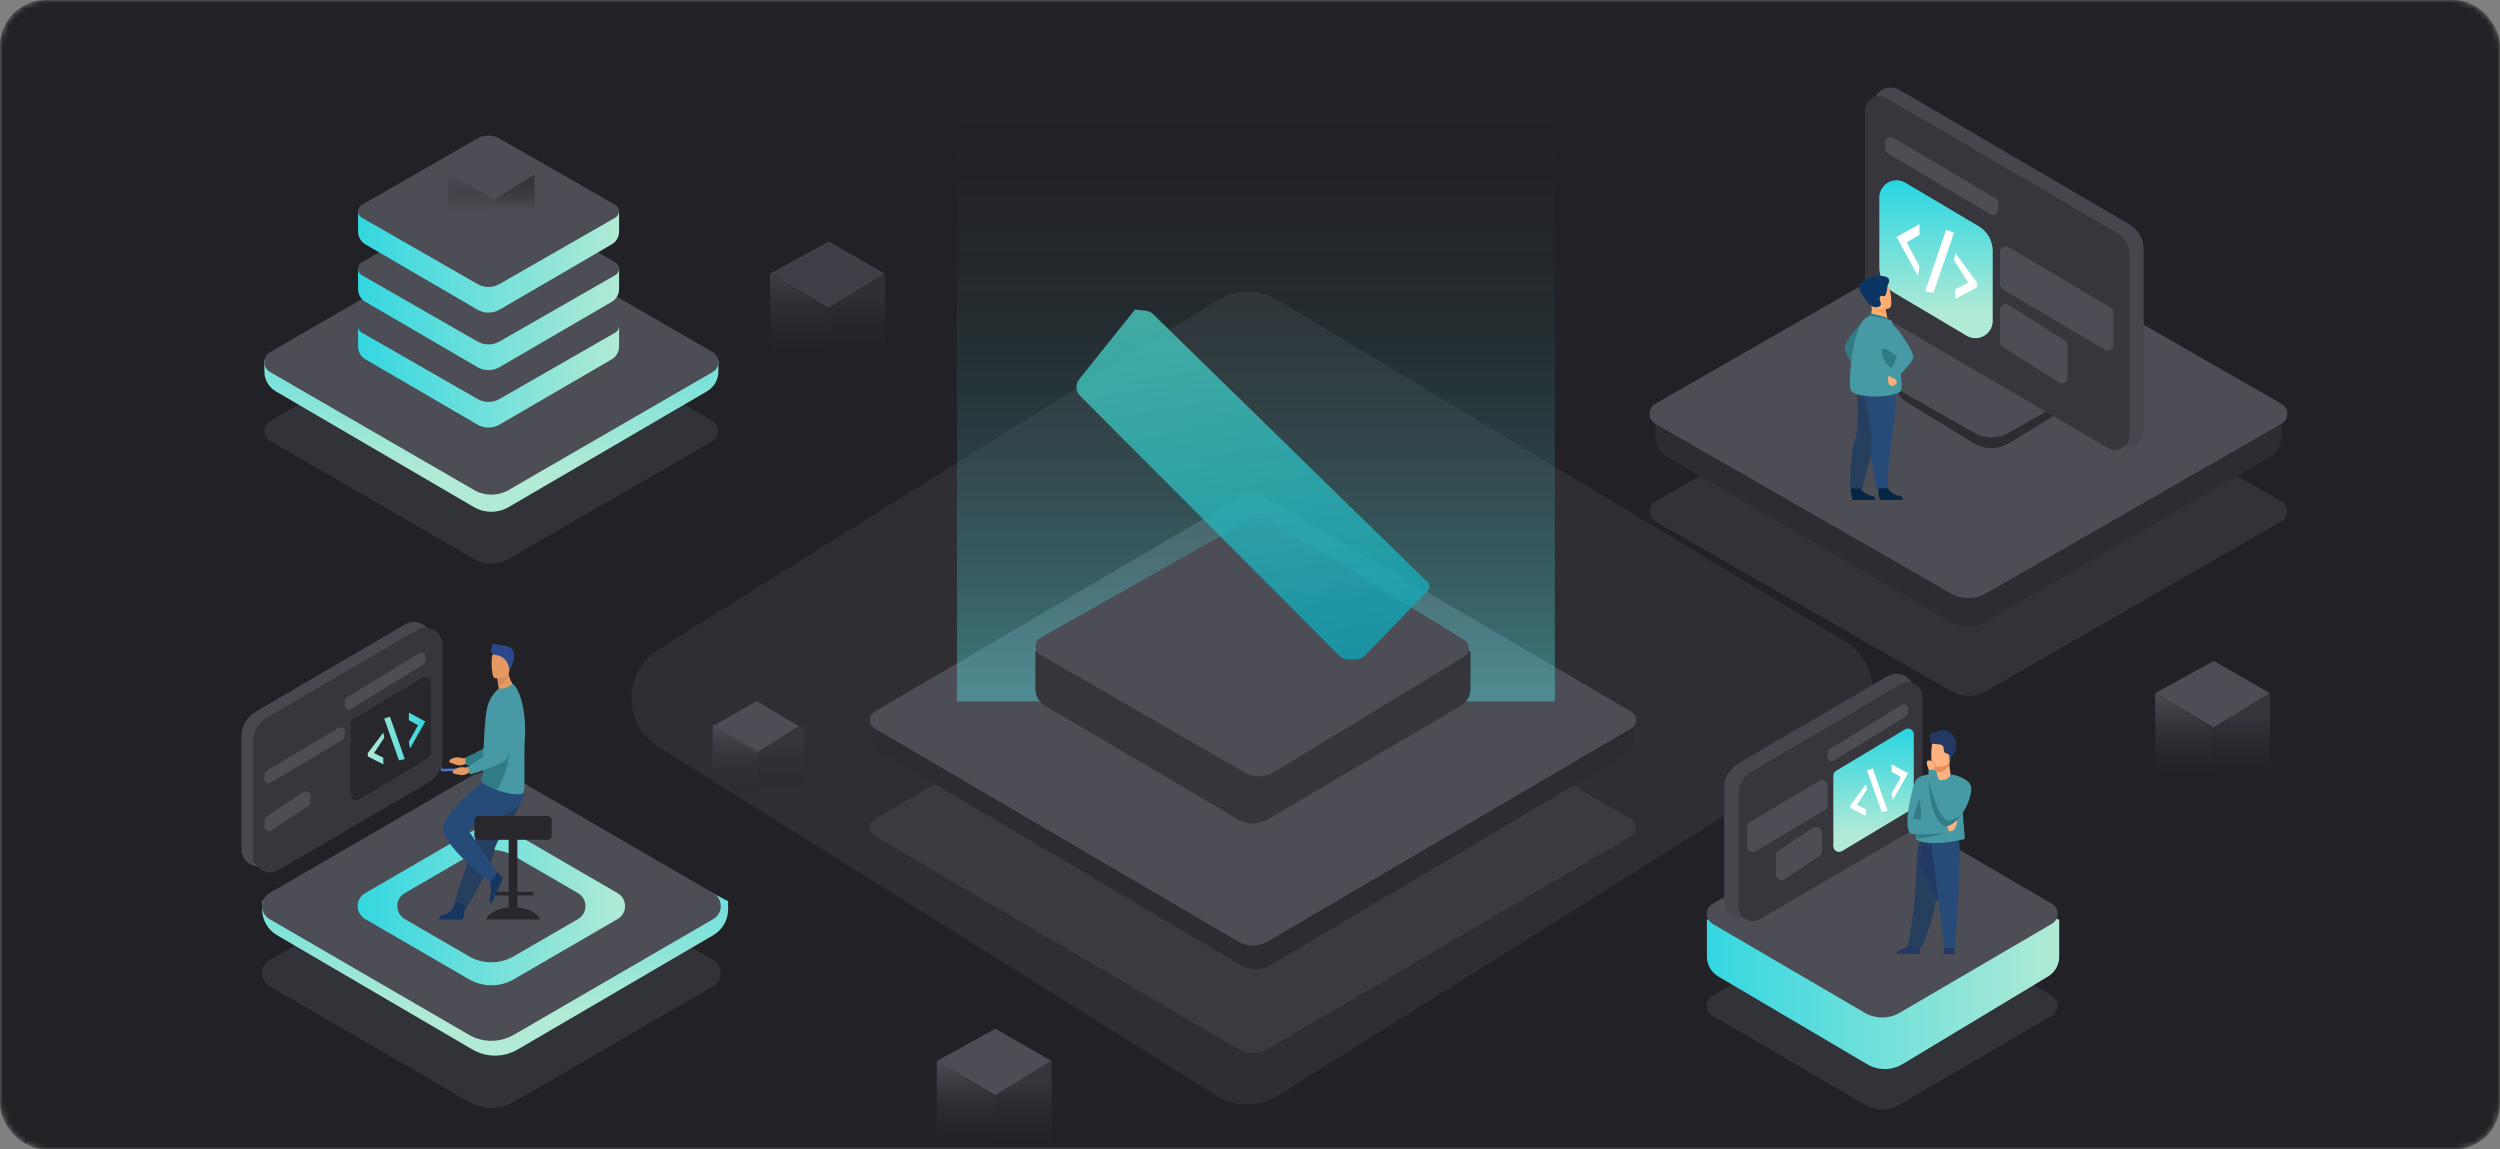 <svg width="435" height="200" viewBox="0 0 435 200" fill="none" xmlns="http://www.w3.org/2000/svg">
    <rect x="0" y="0" width="435" height="200" fill="#808080" stroke="none"/>
    <mask id="mask0_186_2990" style="mask-type:alpha" x="0" y="0" width="435" height="200">
        <rect width="435" height="200" rx="8" fill="url(#paint0_linear_186_2990)"/>
    </mask>
    <g mask="url(#mask0_186_2990)">
        <rect width="435" height="200" rx="8" fill="#212126"/>
        <path opacity="0.6" d="M114.568 113.02L211.799 52.251C214.99 50.256 219.031 50.222 222.255 52.162L321.052 111.608C325.785 114.455 327.313 120.6 324.465 125.332C323.656 126.678 322.54 127.814 321.21 128.648L222.304 190.674C219.06 192.708 214.938 192.712 211.691 190.682L114.568 129.98C109.885 127.053 108.461 120.883 111.388 116.2C112.193 114.912 113.28 113.825 114.568 113.02Z" fill="#37373D"/>
        <path opacity="0.4" d="M46.876 167.091L81.585 146.952C84.006 145.548 86.994 145.548 89.414 146.952L124.124 167.091C125.366 167.812 125.789 169.403 125.068 170.645C124.841 171.037 124.515 171.362 124.124 171.589L89.414 191.729C86.994 193.133 84.006 193.133 81.585 191.729L46.876 171.589C45.634 170.869 45.211 169.278 45.932 168.036C46.159 167.644 46.484 167.319 46.876 167.091Z" fill="#4D4D56"/>
        <path fill-rule="evenodd" clip-rule="evenodd" d="M45.615 158.23V156.814L84.927 136.227C85.682 135.832 86.583 135.832 87.339 136.227L126.692 156.814V158.228C126.692 160.076 125.711 161.786 124.116 162.718L90.07 182.614C87.638 184.035 84.628 184.035 82.196 182.612L48.19 162.718C46.595 161.786 45.615 160.077 45.615 158.23Z" fill="url(#paint1_linear_186_2990)"/>
        <path d="M46.876 155.411L81.585 135.271C84.006 133.867 86.994 133.867 89.414 135.271L124.124 155.411C125.366 156.131 125.789 157.722 125.068 158.964C124.841 159.356 124.515 159.681 124.124 159.908L89.414 180.048C86.994 181.452 84.006 181.452 81.585 180.048L46.876 159.908C45.634 159.188 45.211 157.597 45.932 156.355C46.159 155.963 46.484 155.638 46.876 155.411Z" fill="#4D4D56"/>
        <path fill-rule="evenodd" clip-rule="evenodd" d="M63.524 155.411L81.585 144.931C84.006 143.526 86.994 143.526 89.414 144.931L107.476 155.411C108.718 156.131 109.141 157.722 108.42 158.964C108.193 159.356 107.867 159.681 107.476 159.908L89.414 170.388C86.994 171.793 84.006 171.793 81.585 170.388L63.524 159.908C62.282 159.188 61.859 157.597 62.58 156.355C62.807 155.963 63.132 155.638 63.524 155.411Z" fill="url(#paint2_linear_186_2990)"/>
        <path fill-rule="evenodd" clip-rule="evenodd" d="M70.418 155.411L81.585 148.931C84.006 147.526 86.994 147.526 89.415 148.931L100.582 155.411C101.824 156.131 102.247 157.722 101.526 158.964C101.299 159.356 100.974 159.681 100.582 159.908L89.415 166.388C86.994 167.793 84.006 167.793 81.585 166.388L70.418 159.908C69.176 159.188 68.753 157.597 69.474 156.355C69.701 155.963 70.026 155.638 70.418 155.411Z" fill="#4D4D56"/>
        <path d="M81.714 131.766C81.714 131.766 80.736 132.07 80.114 131.844C79.493 131.617 78.422 131.989 78.25 132.264C78.077 132.538 78.141 132.646 78.448 132.741C78.755 132.836 79.845 133.397 80.562 133.072C81.278 132.747 82.212 132.736 82.212 132.736L81.715 131.766H81.714Z" fill="#E49963"/>
        <path d="M90.169 121.493C90.169 121.493 89.07 130.935 87.251 131.781C86.353 132.198 82.385 133.144 81.21 133.239C81.21 133.239 80.922 132.957 80.993 131.81C80.993 131.81 85.15 129.964 85.74 128.961C86.62 127.468 85.195 122.861 86.298 121.458C87.401 120.056 89.258 119.453 90.168 121.494L90.169 121.493Z" fill="#317B86"/>
        <path d="M89.286 158.931H89.25C88.84 158.931 88.508 158.599 88.508 158.189V143.593C88.508 143.184 88.84 142.852 89.25 142.852H89.286C89.696 142.852 90.028 143.184 90.028 143.593V158.189C90.028 158.599 89.696 158.931 89.286 158.931Z" fill="#28282C"/>
        <path d="M93.958 159.987C93.466 158.757 91.554 157.84 89.268 157.84C86.983 157.84 85.07 158.757 84.579 159.987H93.959H93.958Z" fill="#28282C"/>
        <path d="M85.903 155.816H92.635C92.749 155.816 92.841 155.726 92.841 155.614V155.37C92.841 155.258 92.749 155.168 92.635 155.168H85.903C85.789 155.168 85.696 155.258 85.696 155.37V155.614C85.696 155.726 85.789 155.816 85.903 155.816Z" fill="#28282C"/>
        <path d="M89.798 141.386C89.478 142.043 89.107 142.659 88.724 143.242C87.543 145.045 86.257 146.531 86.033 147.936C85.989 148.216 85.918 148.518 85.825 148.835C85.732 149.157 85.616 149.496 85.483 149.845C84.982 151.161 84.232 152.637 83.484 153.977C82.19 156.294 80.973 158.227 80.973 158.227L78.742 158.113C78.832 157.842 79.804 154.643 81.106 150.732C81.635 149.145 82.197 147.456 82.739 145.828C82.811 145.611 82.884 145.394 82.955 145.179C83.121 144.681 83.284 144.19 83.443 143.713C84.665 140.041 85.639 137.117 85.639 137.117C85.639 137.117 90.524 134.88 91.032 136.329C91.45 137.524 91.109 138.696 89.797 141.385L89.798 141.386Z" fill="#273F5F"/>
        <path d="M80.905 157.738C80.905 157.738 80.79 159.964 80.434 159.996C80.387 160 78.628 160 78.628 160L76.382 159.985C76.382 159.985 76.397 159.33 77.053 159.192C77.709 159.054 78.808 158.497 79.205 157.448C79.623 156.344 80.904 157.739 80.904 157.739L80.905 157.738Z" fill="#163560"/>
        <path d="M86.071 151.38C86.071 151.38 87.623 152.586 87.472 152.977C87.452 153.029 86.595 154.886 86.595 154.886L85.489 157.248C85.489 157.248 85.023 156.914 85.243 156.154C85.464 155.394 85.596 153.962 85.033 153.031C84.439 152.052 86.071 151.38 86.071 151.38Z" fill="#163560"/>
        <path d="M83.886 136.123C83.886 136.123 77.84 140.674 77.155 143.777C76.471 146.88 85.312 153.499 85.312 153.499C85.312 153.499 86.282 152.465 86.452 151.707C86.452 151.707 82.457 145.919 81.589 144.622C81.057 143.825 89.461 141.864 90.488 139.932C91.515 138.002 91.147 136.377 91.147 136.377L83.886 136.124V136.123Z" fill="#274B79"/>
        <path d="M83.255 146.123H95.282C95.678 146.123 96 145.809 96 145.421V142.687C96 142.3 95.679 141.985 95.282 141.985H83.255C82.859 141.985 82.537 142.299 82.537 142.687V145.421C82.537 145.808 82.858 146.123 83.255 146.123Z" fill="#28282C"/>
        <path d="M86.807 119.874C86.204 120.326 85.873 120.898 85.873 120.898C87.342 121.357 89.778 119.712 89.778 119.712C89.778 119.712 88.832 118.944 88.483 117.256C88.465 117.171 88.448 117.084 88.434 116.994C88.388 116.71 88.36 116.402 88.355 116.07L87.681 116.801L86.559 118.017C86.559 118.017 86.585 118.521 86.725 119.389C86.749 119.54 86.777 119.703 86.81 119.875L86.807 119.874Z" fill="#E49963"/>
        <path d="M91.332 128.259C91.122 131.681 91.399 136.884 91.16 137.785C90.954 138.562 88.607 138.1 87.67 137.841C87.323 137.745 86.903 137.608 86.469 137.446C85.259 136.993 83.94 136.346 83.799 135.866C83.794 135.847 83.789 135.829 83.786 135.811C83.773 135.741 83.776 135.675 83.789 135.609C83.836 135.365 84.018 135.099 84.039 134.494C84.063 133.817 84.059 133.02 84.081 132.164C84.082 132.067 84.082 131.962 84.092 131.866V131.831C84.092 131.812 84.093 131.794 84.094 131.775C84.114 130.82 84.155 129.815 84.203 128.819C84.234 128.193 84.269 127.573 84.309 126.98C84.415 125.447 84.558 124.084 84.746 123.223C85.053 121.818 85.732 120.902 86.349 120.231L86.796 119.768C87.294 119.9 87.884 119.812 88.416 119.507C88.993 119.176 89.192 118.938 89.293 119.028C90.625 120.27 91.582 124.076 91.334 128.258L91.332 128.259Z" fill="#4799A6"/>
        <path d="M86.469 137.445C85.259 136.992 83.94 136.345 83.799 135.865C83.794 135.846 83.789 135.828 83.786 135.81C83.786 135.743 83.788 135.675 83.789 135.608C83.836 135.364 84.018 135.098 84.039 134.493C84.063 133.816 84.059 133.019 84.081 132.163C84.082 132.066 84.082 131.961 84.092 131.865V131.83C84.092 131.812 84.093 131.793 84.094 131.775L88.664 129.268C88.664 129.268 88.927 133.722 86.47 137.444L86.469 137.445Z" fill="#317B86"/>
        <path d="M86.556 118.016C86.556 118.016 86.582 118.521 86.722 119.388C87.818 118.96 88.314 117.763 88.481 117.256C88.528 117.113 88.548 117.024 88.548 117.024C88.548 117.024 88.505 117.013 88.433 116.994C88.278 116.955 87.989 116.881 87.678 116.801L86.556 118.017V118.016Z" fill="#D68D5D"/>
        <path d="M86.112 118.003C86.112 118.003 88.519 118.332 88.665 116.516C88.811 114.7 89.221 113.521 87.689 113.234C86.158 112.948 85.803 113.605 85.632 114.197C85.462 114.789 85.489 117.871 86.111 118.003H86.112Z" fill="#E49963"/>
        <path d="M88.656 116.642C88.656 116.642 88.504 114.232 86.312 113.982C84.811 113.811 85.648 112.249 85.809 112C85.809 112 86.958 112.19 88.137 112.426C90.611 112.921 88.899 116.266 88.657 116.641L88.656 116.642Z" fill="#2B478B"/>
        <path d="M77.003 134.133L76.793 134.216L75 127.545L75.21 127.462L77.003 134.133Z" fill="#4A75CB"/>
        <path d="M82.871 133.618L76.784 133.775L76.793 134.216L82.879 134.058L82.871 133.618Z" fill="#4A75CB"/>
        <path d="M82.218 133.218C82.218 133.218 81.273 133.65 80.634 133.507C79.996 133.365 78.965 133.877 78.82 134.173C78.673 134.468 78.746 134.568 79.06 134.621C79.375 134.674 80.509 135.088 81.191 134.669C81.873 134.25 82.8 134.114 82.8 134.114L82.217 133.217L82.218 133.218Z" fill="#E49963"/>
        <path d="M89.684 121.881C89.684 121.881 89.452 131.412 87.721 132.495C86.867 133.029 83.009 134.498 81.85 134.749C81.85 134.749 81.539 134.507 81.504 133.357C81.504 133.357 85.467 130.969 85.963 129.893C86.7 128.291 84.864 123.901 85.832 122.361C86.801 120.819 88.592 119.973 89.683 121.881H89.684Z" fill="#4799A6"/>
        <path fill-rule="evenodd" clip-rule="evenodd" d="M70.487 108.637L44.477 123.835C42.943 124.731 42 126.375 42 128.152V147.772C42 149.429 43.343 150.772 45 150.772C45.532 150.772 46.054 150.631 46.514 150.363L72.522 135.165C74.057 134.269 75 132.625 75 130.848V111.228C75 109.571 73.657 108.228 72 108.228C71.468 108.228 70.946 108.369 70.487 108.637Z" fill="#484851"/>
        <path fill-rule="evenodd" clip-rule="evenodd" d="M72.487 109.637L46.477 124.835C44.943 125.731 44 127.375 44 129.152V148.772C44 150.429 45.343 151.772 47 151.772C47.532 151.772 48.054 151.631 48.514 151.363L74.522 136.165C76.057 135.269 77 133.625 77 131.848V112.228C77 110.571 75.657 109.228 74 109.228C73.468 109.228 72.946 109.369 72.487 109.637Z" fill="#36363C"/>
        <path fill-rule="evenodd" clip-rule="evenodd" d="M73.485 117.91L61.485 125.116C61.184 125.296 61 125.622 61 125.973V138.233C61 138.785 61.448 139.233 62 139.233C62.181 139.233 62.359 139.184 62.515 139.09L74.515 131.884C74.816 131.703 75 131.378 75 131.027V118.767C75 118.215 74.552 117.767 74 117.767C73.819 117.767 73.641 117.816 73.485 117.91Z" fill="#28282C"/>
        <path fill-rule="evenodd" clip-rule="evenodd" d="M66.7 127.462L64 131.046V131.614L66.7 133V131.837L65.08 131.046L66.857 128.358L66.7 127.462ZM67.85 124.692L66.857 125.036L69.427 132.308L70.429 132.069L67.85 124.692ZM71.143 124V125.291L72.734 126.198L71.143 129.08L71.344 130.231L74 125.546L71.143 124Z" fill="url(#paint3_linear_186_2990)"/>
        <path fill-rule="evenodd" clip-rule="evenodd" d="M72.967 113.633L60.478 121.285C60.181 121.467 60 121.79 60 122.138V122.789C60 123.163 60.304 123.467 60.678 123.467C60.803 123.467 60.926 123.432 61.033 123.367L73.522 115.715C73.819 115.533 74 115.21 74 114.862V114.211C74 113.836 73.696 113.533 73.322 113.533C73.197 113.533 73.074 113.567 72.967 113.633Z" fill="#4D4D56"/>
        <path fill-rule="evenodd" clip-rule="evenodd" d="M58.926 126.64L46.488 134.045C46.186 134.226 46 134.552 46 134.904V135.586C46 135.978 46.318 136.297 46.711 136.297C46.839 136.297 46.964 136.262 47.074 136.197L59.512 128.791C59.814 128.611 60 128.284 60 127.932V127.25C60 126.858 59.682 126.54 59.289 126.54C59.161 126.54 59.036 126.574 58.926 126.64Z" fill="#4D4D56"/>
        <path fill-rule="evenodd" clip-rule="evenodd" d="M52.751 137.831L46.446 142.023C46.167 142.209 46 142.521 46 142.856V143.82C46 144.264 46.36 144.624 46.804 144.624C46.962 144.624 47.117 144.577 47.249 144.489L53.554 140.297C53.833 140.111 54 139.799 54 139.464V138.5C54 138.056 53.64 137.696 53.196 137.696C53.038 137.696 52.883 137.743 52.751 137.831Z" fill="#4D4D56"/>
        <path opacity="0.4" d="M46.994 73.269L82.496 52.737C84.355 51.663 86.645 51.663 88.504 52.737L124.006 73.269C124.962 73.822 125.289 75.045 124.736 76.001C124.561 76.304 124.309 76.556 124.006 76.731L88.504 97.263C86.645 98.338 84.355 98.338 82.496 97.263L46.994 76.731C46.038 76.178 45.711 74.955 46.264 73.999C46.439 73.696 46.691 73.444 46.994 73.269Z" fill="#4D4D56"/>
        <path fill-rule="evenodd" clip-rule="evenodd" d="M46 64.636V62.651L84.553 42.485C85.133 42.181 85.826 42.181 86.406 42.484L125 62.651V64.635C125 66.057 124.245 67.372 123.016 68.089L88.506 88.234C86.636 89.325 84.323 89.324 82.454 88.232L47.982 68.09C46.755 67.372 46 66.058 46 64.636Z" fill="url(#paint4_linear_186_2990)"/>
        <path d="M46.994 61.269L82.496 40.737C84.355 39.663 86.645 39.663 88.504 40.737L124.006 61.269C124.962 61.822 125.289 63.045 124.736 64.001C124.561 64.304 124.309 64.556 124.006 64.731L88.504 85.263C86.645 86.338 84.355 86.338 82.496 85.263L46.994 64.731C46.038 64.178 45.711 62.955 46.264 61.999C46.439 61.696 46.691 61.444 46.994 61.269Z" fill="#4D4D56"/>
        <path opacity="0.4" d="M152.168 142.555L215.449 105.468C217.024 104.545 218.975 104.545 220.55 105.468L283.832 142.555C284.633 143.025 284.902 144.055 284.432 144.856C284.287 145.105 284.08 145.311 283.832 145.457L220.55 182.544C218.975 183.467 217.024 183.467 215.449 182.544L152.168 145.457C151.367 144.987 151.098 143.957 151.567 143.156C151.713 142.908 151.92 142.701 152.168 142.555Z" fill="#4D4D56"/>
        <path d="M151.763 128.066V124.27L217.69 89.828C218.185 89.57 218.775 89.574 219.266 89.838L284.229 124.789V128.586C284.229 129.774 283.603 130.873 282.581 131.479L221.051 167.957C219.466 168.897 217.495 168.898 215.909 167.959L153.413 130.96C152.39 130.355 151.763 129.255 151.763 128.066Z" fill="#2D2D31"/>
        <path d="M152.168 123.839L215.449 86.751C217.024 85.828 218.975 85.828 220.55 86.751L283.832 123.839C284.633 124.308 284.902 125.338 284.432 126.14C284.287 126.388 284.08 126.594 283.832 126.74L220.55 163.827C218.975 164.751 217.024 164.751 215.449 163.827L152.168 126.74C151.367 126.27 151.098 125.24 151.567 124.439C151.713 124.191 151.92 123.984 152.168 123.839Z" fill="#4D4D56"/>
        <path opacity="0.43" d="M270.544 18H166.507V122.037H270.544V18Z" fill="url(#paint5_linear_186_2990)"/>
        <mask id="mask1_186_2990" style="mask-type:alpha" x="165" y="90" width="107" height="65">
            <path d="M167.103 120.313L214.477 91.889C216.969 90.394 220.082 90.394 222.574 91.889L269.948 120.313C271.19 121.059 271.593 122.67 270.848 123.912C270.626 124.281 270.317 124.59 269.948 124.812L222.574 153.236C220.082 154.731 216.969 154.731 214.477 153.236L167.103 124.812C165.861 124.066 165.458 122.455 166.203 121.213C166.425 120.844 166.734 120.535 167.103 120.313Z" fill="white"/>
        </mask>
        <g mask="url(#mask1_186_2990)">
            <path d="M167.103 120.313L214.477 91.889C216.969 90.394 220.082 90.394 222.574 91.889L269.948 120.313C271.19 121.059 271.593 122.67 270.848 123.912C270.626 124.281 270.317 124.59 269.948 124.812L222.574 153.236C220.082 154.731 216.969 154.731 214.477 153.236L167.103 124.812C165.861 124.066 165.458 122.455 166.203 121.213C166.425 120.844 166.734 120.535 167.103 120.313Z" fill="url(#paint6_linear_186_2990)"/>
        </g>
        <path d="M180.155 119.886V113.354L217.352 97.974C217.763 97.804 218.225 97.804 218.636 97.974L255.873 113.354V119.885C255.873 121.076 255.242 122.178 254.216 122.783L220.554 142.598C218.974 143.528 217.014 143.528 215.435 142.597L181.81 122.783C180.784 122.178 180.155 121.076 180.155 119.886Z" fill="#35353B"/>
        <path d="M181 111L216.517 90.932C218.084 90.022 220.018 90.022 221.585 90.932L254.748 111.351C255.551 111.818 255.823 112.847 255.357 113.65C255.21 113.902 255 114.112 254.748 114.259L221.585 134.385C220.018 135.295 218.084 135.295 216.517 134.385L181 113.908C180.197 113.441 179.924 112.412 180.391 111.609C180.537 111.357 180.747 111.147 181 111Z" fill="#4D4D56"/>
        <g opacity="0.8">
            <path fill-rule="evenodd" clip-rule="evenodd" d="M248.391 101.297L200.647 54.667C200.302 54.33 199.853 54.118 199.372 54.066L197.492 53.864L187.77 66.003C187.087 66.856 187.154 68.086 187.926 68.861L233.046 114.096C233.45 114.501 234 114.729 234.573 114.729L235.945 114.729C236.528 114.729 237.087 114.493 237.493 114.074L248.412 102.812C248.824 102.387 248.815 101.71 248.391 101.297Z" fill="url(#paint7_linear_186_2990)"/>
            <mask id="mask2_186_2990" style="mask-type:alpha" x="184" y="54" width="63" height="61">
                <path d="M246.136 100.992L198.642 54.956C197.791 54.131 196.431 54.148 195.602 54.994L184.863 65.947C184.031 66.796 184.046 68.156 184.896 68.986C184.902 68.992 184.908 68.998 184.914 69.004L232.176 114.09C233.036 114.91 234.399 114.879 235.221 114.021C235.223 114.019 235.225 114.017 235.227 114.015L246.167 102.502C246.573 102.075 246.559 101.402 246.136 100.992Z" fill="url(#paint8_linear_186_2990)"/>
            </mask>
            <g mask="url(#mask2_186_2990)">
                <path fill-rule="evenodd" clip-rule="evenodd" d="M248.391 101.297L200.647 54.667C200.302 54.33 199.853 54.118 199.372 54.066L197.492 53.864L187.77 66.003C187.087 66.856 187.154 68.086 187.926 68.861L233.046 114.096C233.45 114.501 234 114.729 234.573 114.729L235.945 114.729C236.528 114.729 237.087 114.493 237.493 114.074L248.412 102.812C248.824 102.387 248.815 101.71 248.391 101.297Z" fill="url(#paint9_linear_186_2990)"/>
                <path d="M246.136 100.992L198.642 54.956C197.791 54.131 196.431 54.148 195.602 54.994L184.863 65.947C184.031 66.796 184.046 68.156 184.896 68.986C184.902 68.992 184.908 68.998 184.914 69.004L232.176 114.09C233.036 114.91 234.399 114.879 235.221 114.021C235.223 114.019 235.225 114.017 235.227 114.015L246.167 102.502C246.573 102.075 246.559 101.402 246.136 100.992Z" fill="url(#paint10_linear_186_2990)"/>
                <path d="M227.544 103.16L222.307 108.572L221.533 107.825L226.769 102.414L227.544 103.16ZM204.929 80.593L199.692 86.004L198.917 85.258L204.154 79.847L204.929 80.593ZM225.481 91.17L215.755 101.219L214.981 100.473L224.706 90.423L225.481 91.17ZM216.775 91.34L211.538 96.751L210.763 96.004L216 90.593L216.775 91.34ZM182.313 58.026L177.077 63.437L176.302 62.691L181.539 57.28L182.313 58.026ZM213.544 88.116L208.307 93.527L207.533 92.78L212.769 87.369L213.544 88.116ZM237.327 101.916L227.602 111.965L226.827 111.219L236.552 101.17L237.327 101.916ZM202.865 68.603L193.14 78.652L192.365 77.905L202.091 67.856L202.865 68.603ZM236.159 109.608L230.923 115.019L230.148 114.273L235.385 108.862L236.159 109.608ZM201.698 76.295L196.461 81.706L195.687 80.96L200.923 75.548L201.698 76.295ZM194.159 68.772L188.923 74.184L188.148 73.437L193.385 68.026L194.159 68.772ZM225.39 98.862L220.154 104.273L219.379 103.527L224.616 98.115L225.39 98.862ZM190.929 65.549L185.692 70.96L184.917 70.213L190.154 64.802L190.929 65.549ZM252.313 124.653L247.077 130.064L246.302 129.318L251.539 123.907L252.313 124.653ZM248.096 111.588L238.371 121.637L237.596 120.89L247.321 110.841L248.096 111.588ZM214.711 79.349L204.986 89.398L204.212 88.652L213.937 78.602L214.711 79.349ZM248.006 120.355L242.769 125.766L241.994 125.019L247.231 119.608L248.006 120.355ZM179.173 44.961L169.448 55.01L168.673 54.264L178.398 44.214L179.173 44.961ZM179.083 53.728L173.846 59.139L173.071 58.392L178.308 52.981L179.083 53.728ZM240.467 112.832L235.23 118.243L234.456 117.497L239.692 112.086L240.467 112.832ZM192.096 56.782L182.371 66.831L181.596 66.085L191.321 56.035L192.096 56.782Z" fill="white"/>
                <path opacity="0.178" fill-rule="evenodd" clip-rule="evenodd" d="M223.03 128L269.562 84.297L213.539 32L166 75.373L223.03 128Z" fill="#277C7B"/>
                <path opacity="0.178" fill-rule="evenodd" clip-rule="evenodd" d="M218.367 101.76L234.739 86.027L215.028 67.2L198.301 82.814L218.367 101.76Z" fill="#277C7B"/>
            </g>
        </g>
        <mask id="mask3_186_2990" style="mask-type:alpha" x="185" y="52" width="65" height="64">
            <path d="M185.568 115.143L188.415 98.76L234.019 53.354C234.861 52.515 236.225 52.517 237.064 53.357C237.065 53.358 237.066 53.359 237.068 53.361L248.492 64.851C249.33 65.694 249.325 67.055 248.48 67.891C248.477 67.894 248.474 67.897 248.471 67.9L202.282 113.126L185.568 115.143Z" fill="white"/>
        </mask>
        <g mask="url(#mask3_186_2990)">
            <path d="M185.568 115.136L188.413 98.755L234.017 53.359C234.859 52.52 236.223 52.522 237.062 53.362C237.064 53.364 237.065 53.365 237.066 53.366L248.494 64.857C249.331 65.699 249.326 67.06 248.482 67.897C248.479 67.9 248.476 67.903 248.473 67.906L202.284 113.121L185.568 115.136Z" fill="url(#paint11_linear_186_2990)"/>
            <path fill-rule="evenodd" clip-rule="evenodd" d="M192.557 103.064L197.857 108.581L242.101 66.306L236.39 61.026L192.557 103.064Z" fill="url(#paint12_linear_186_2990)"/>
            <path fill-rule="evenodd" clip-rule="evenodd" d="M192.555 103.063L236.389 61.025L228.63 53.767L183.555 98.416L192.555 103.063Z" fill="url(#paint13_linear_186_2990)"/>
            <path fill-rule="evenodd" clip-rule="evenodd" d="M188.413 98.748L203.618 114.474L185.25 119.655L179.94 113.804L188.413 98.748Z" fill="#D5E1F5"/>
            <path fill-rule="evenodd" clip-rule="evenodd" d="M186.582 109.183L193.823 117.442L183.445 118.148L182.697 110.653L186.582 109.183Z" fill="#B1EAD5"/>
            <path opacity="0.2" fill-rule="evenodd" clip-rule="evenodd" d="M197.858 108.573L185.568 115.129L184.642 119.477L203.62 114.474L197.858 108.573Z" fill="black"/>
            <path d="M230.343 57.695L245.892 73.834L251.889 66.724L236.147 50.484L228.787 56.615L230.343 57.695Z" fill="url(#paint14_linear_186_2990)"/>
            <path opacity="0.1" fill-rule="evenodd" clip-rule="evenodd" d="M197.856 108.574L185.567 115.129L192.557 103.057L197.856 108.574Z" fill="black"/>
        </g>
        <g opacity="0.67">
            <path fill-rule="evenodd" clip-rule="evenodd" d="M144.202 42L134 47.611L144.202 53.599L153.951 47.611L144.202 42Z" fill="#4D4D56"/>
            <path fill-rule="evenodd" clip-rule="evenodd" d="M143.976 53.599V73L134 67.128V47.612L143.976 53.599Z" fill="url(#paint15_linear_186_2990)"/>
            <path fill-rule="evenodd" clip-rule="evenodd" d="M144.024 53.599V73L154 67.128V47.612L144.024 53.599Z" fill="url(#paint16_linear_186_2990)"/>
        </g>
        <path fill-rule="evenodd" clip-rule="evenodd" d="M173.202 179L163 184.612L173.202 190.599L182.951 184.612L173.202 179Z" fill="#4D4D56"/>
        <path fill-rule="evenodd" clip-rule="evenodd" d="M172.976 190.599V210L163 204.128V184.612L172.976 190.599Z" fill="url(#paint17_linear_186_2990)"/>
        <path fill-rule="evenodd" clip-rule="evenodd" d="M173.024 190.599V210L183 204.128V184.612L173.024 190.599Z" fill="url(#paint18_linear_186_2990)"/>
        <path fill-rule="evenodd" clip-rule="evenodd" d="M385.202 115L375 120.612L385.202 126.599L394.951 120.612L385.202 115Z" fill="#4D4D56"/>
        <path fill-rule="evenodd" clip-rule="evenodd" d="M384.976 126.599V146L375 140.128V120.612L384.976 126.599Z" fill="url(#paint19_linear_186_2990)"/>
        <path fill-rule="evenodd" clip-rule="evenodd" d="M385.024 126.599V146L395 140.128V120.612L385.024 126.599Z" fill="url(#paint20_linear_186_2990)"/>
        <path fill-rule="evenodd" clip-rule="evenodd" d="M131.671 122L124 126.354L131.671 131L139 126.354L131.671 122Z" fill="#4D4D56"/>
        <path fill-rule="evenodd" clip-rule="evenodd" d="M132 130.717V146L124 141.375V126L132 130.717Z" fill="url(#paint21_linear_186_2990)"/>
        <path fill-rule="evenodd" clip-rule="evenodd" d="M132 130.717V146L140 141.375V126L132 130.717Z" fill="url(#paint22_linear_186_2990)"/>
        <path fill-rule="evenodd" clip-rule="evenodd" d="M62.303 60.303V56.76L84.516 47.678C84.826 47.551 85.174 47.551 85.484 47.678L107.721 56.76V60.302C107.721 61.214 107.237 62.056 106.449 62.515L86.933 73.875C85.739 74.57 84.262 74.57 83.068 73.874L63.574 62.515C62.787 62.056 62.303 61.214 62.303 60.303Z" fill="url(#paint23_linear_186_2990)"/>
        <path d="M62.937 55.65L83.09 44.095C84.273 43.417 85.727 43.417 86.91 44.095L107.063 55.65C107.677 56.001 107.889 56.783 107.537 57.397C107.424 57.594 107.261 57.757 107.063 57.87L86.91 69.425C85.727 70.103 84.273 70.103 83.09 69.425L62.937 57.87C62.324 57.519 62.112 56.737 62.463 56.123C62.576 55.926 62.74 55.763 62.937 55.65Z" fill="#4D4D56"/>
        <path fill-rule="evenodd" clip-rule="evenodd" d="M62.303 50.303V46.76L84.516 37.678C84.826 37.551 85.174 37.551 85.484 37.678L107.721 46.76V50.302C107.721 51.214 107.237 52.056 106.449 52.515L86.933 63.875C85.739 64.57 84.262 64.57 83.068 63.874L63.574 52.515C62.787 52.056 62.303 51.214 62.303 50.303Z" fill="url(#paint24_linear_186_2990)"/>
        <path d="M62.937 45.65L83.09 34.095C84.273 33.417 85.727 33.417 86.91 34.095L107.063 45.65C107.677 46.001 107.889 46.783 107.537 47.397C107.424 47.594 107.261 47.757 107.063 47.87L86.91 59.425C85.727 60.103 84.273 60.103 83.09 59.425L62.937 47.87C62.324 47.519 62.112 46.737 62.463 46.123C62.576 45.926 62.74 45.763 62.937 45.65Z" fill="#4D4D56"/>
        <path fill-rule="evenodd" clip-rule="evenodd" d="M62.303 40.303V36.76L84.516 27.678C84.826 27.551 85.174 27.551 85.484 27.678L107.721 36.76V40.302C107.721 41.214 107.237 42.056 106.449 42.515L86.933 53.875C85.739 54.57 84.262 54.57 83.068 53.874L63.574 42.515C62.787 42.056 62.303 41.214 62.303 40.303Z" fill="url(#paint25_linear_186_2990)"/>
        <path d="M62.937 35.65L83.09 24.095C84.273 23.417 85.727 23.417 86.91 24.095L107.063 35.65C107.677 36.001 107.889 36.783 107.537 37.397C107.424 37.594 107.261 37.757 107.063 37.87L86.91 49.425C85.727 50.103 84.273 50.103 83.09 49.425L62.937 37.87C62.324 37.519 62.112 36.737 62.463 36.123C62.576 35.926 62.74 35.763 62.937 35.65Z" fill="#4D4D56"/>
        <path fill-rule="evenodd" clip-rule="evenodd" d="M85.671 26L78 30.354L85.671 35L93 30.354L85.671 26Z" fill="#4D4D56"/>
        <path fill-rule="evenodd" clip-rule="evenodd" d="M86 34.717V41L78 36.375V30L86 34.717Z" fill="url(#paint26_linear_186_2990)"/>
        <path fill-rule="evenodd" clip-rule="evenodd" d="M86 34.717V41L93 37.002V30.354L86 34.717Z" fill="url(#paint27_linear_186_2990)"/>
        <path opacity="0.4" d="M288.022 87.265L339.513 57.714C341.363 56.653 343.637 56.653 345.487 57.714L396.977 87.265C397.935 87.815 398.266 89.038 397.717 89.996C397.54 90.303 397.285 90.558 396.977 90.735L345.487 120.286C343.637 121.348 341.363 121.348 339.513 120.286L288.022 90.735C287.064 90.185 286.733 88.963 287.283 88.004C287.46 87.697 287.715 87.442 288.022 87.265Z" fill="#4D4D56"/>
        <path d="M288 75.981V72.395L341.548 44.482C342.127 44.18 342.817 44.18 343.396 44.481L397 72.395V75.98C397 77.404 396.243 78.721 395.011 79.438L345.49 108.244C343.624 109.329 341.319 109.329 339.454 108.243L289.987 79.438C288.757 78.721 288 77.405 288 75.981Z" fill="#2D2D31"/>
        <path d="M288.022 70.265L339.513 40.714C341.363 39.653 343.637 39.653 345.487 40.714L396.977 70.265C397.935 70.815 398.266 72.038 397.717 72.996C397.54 73.303 397.285 73.558 396.977 73.735L345.487 103.286C343.637 104.348 341.363 104.348 339.513 103.286L288.022 73.735C287.064 73.185 286.733 71.963 287.283 71.004C287.46 70.697 287.715 70.442 288.022 70.265Z" fill="#4D4D56"/>
        <path d="M330 67.035L345.531 58.526C346.129 58.198 346.854 58.198 347.452 58.526L363 67.035C363 68.198 362.395 69.278 361.402 69.884L349.623 77.086C347.701 78.261 345.283 78.26 343.361 77.084L331.597 69.885C330.605 69.278 330 68.198 330 67.035Z" fill="#2D2D31"/>
        <path d="M331.064 64.761L343.538 57.681C345.375 56.639 347.625 56.639 349.461 57.681L361.935 64.761C362.896 65.306 363.233 66.527 362.687 67.487C362.509 67.801 362.249 68.061 361.935 68.24L349.461 75.319C347.625 76.362 345.375 76.362 343.538 75.319L331.064 68.24C330.104 67.694 329.767 66.474 330.312 65.513C330.49 65.199 330.75 64.939 331.064 64.761Z" fill="#4D4D56"/>
        <path fill-rule="evenodd" clip-rule="evenodd" d="M330.515 15.64L370.524 39.04C372.058 39.937 373 41.58 373 43.356V74.77C373 76.427 371.657 77.77 370 77.77C369.468 77.77 368.945 77.628 368.485 77.36L328.476 53.96C326.942 53.063 326 51.42 326 49.644V18.23C326 16.573 327.343 15.23 329 15.23C329.532 15.23 330.055 15.372 330.515 15.64Z" fill="#46464F"/>
        <path fill-rule="evenodd" clip-rule="evenodd" d="M327 16.73C327.444 16.73 327.879 16.848 328.262 17.072L368.272 40.472C369.652 41.279 370.5 42.757 370.5 44.356V75.77C370.5 76.46 370.22 77.085 369.768 77.538C369.315 77.99 368.69 78.27 368 78.27C367.556 78.27 367.121 78.152 366.738 77.928L326.728 54.528C325.348 53.721 324.5 52.243 324.5 50.644V19.23C324.5 18.54 324.78 17.915 325.232 17.462C325.685 17.01 326.31 16.73 327 16.73Z" fill="#36363C"/>
        <path fill-rule="evenodd" clip-rule="evenodd" d="M331.53 31.794L344.283 39.353C345.802 40.253 346.733 41.888 346.733 43.654V55.843C346.733 57.5 345.39 58.843 343.733 58.843C343.195 58.843 342.666 58.698 342.203 58.424L329.451 50.864C327.931 49.964 327 48.329 327 46.563V34.374C327 32.717 328.343 31.374 330 31.374C330.538 31.374 331.067 31.519 331.53 31.794Z" fill="url(#paint28_linear_186_2990)"/>
        <path fill-rule="evenodd" clip-rule="evenodd" d="M340.221 44L344 49.177V49.997L340.221 52V50.32L342.489 49.177L340 45.295L340.221 44ZM338.61 40L340 40.496L336.402 51L335 50.656L338.61 40ZM334 39V40.865L331.772 42.174L334 46.338L333.719 48L330 41.233L334 39Z" fill="#FEFFFE"/>
        <path fill-rule="evenodd" clip-rule="evenodd" d="M329.421 23.951L347.243 34.515C347.547 34.695 347.733 35.022 347.733 35.375V36.457C347.733 36.977 347.312 37.398 346.792 37.398C346.623 37.398 346.458 37.352 346.312 37.266L328.49 26.702C328.186 26.522 328 26.195 328 25.842V24.76C328 24.24 328.421 23.819 328.941 23.819C329.11 23.819 329.276 23.864 329.421 23.951Z" fill="#4D4D56"/>
        <path fill-rule="evenodd" clip-rule="evenodd" d="M349.51 43.004L367.243 53.515C367.547 53.695 367.733 54.022 367.733 54.375V59.998C367.733 60.55 367.285 60.998 366.733 60.998C366.554 60.998 366.378 60.949 366.223 60.858L348.49 50.347C348.186 50.166 348 49.84 348 49.486V43.864C348 43.312 348.448 42.864 349 42.864C349.179 42.864 349.356 42.912 349.51 43.004Z" fill="#4D4D56"/>
        <path fill-rule="evenodd" clip-rule="evenodd" d="M349.535 53.08L359.301 59.258C359.591 59.441 359.766 59.76 359.766 60.103V65.684C359.766 66.236 359.319 66.684 358.766 66.684C358.577 66.684 358.392 66.63 358.232 66.529L348.465 60.351C348.176 60.167 348 59.848 348 59.505V53.925C348 53.372 348.448 52.925 349 52.925C349.189 52.925 349.375 52.978 349.535 53.08Z" fill="#4D4D56"/>
        <path d="M324.733 55.268C324.733 55.268 321.179 58.893 321.011 60.257C320.843 61.621 322.714 63.752 322.714 63.752L324.733 55.268Z" fill="#317B86"/>
        <path d="M326.795 85.038C326.795 85.038 326.908 86.96 327.249 86.987C327.294 86.991 328.975 86.987 328.975 86.987L331.122 86.969C331.122 86.969 331.107 86.403 330.479 86.286C329.851 86.167 328.8 85.688 328.418 84.783C328.016 83.831 326.794 85.039 326.794 85.039L326.795 85.038Z" fill="#062646"/>
        <path d="M322.014 85.049C322.014 85.049 322.128 86.972 322.468 86.999C322.513 87.002 324.195 86.999 324.195 86.999L326.341 86.98C326.341 86.98 326.326 86.414 325.698 86.297C325.07 86.178 324.019 85.699 323.637 84.794C323.235 83.842 322.014 85.05 322.014 85.05L322.014 85.049Z" fill="#062646"/>
        <path d="M328.89 69.212C328.89 69.212 328.355 72.179 326.344 77.449C324.333 82.719 324.063 85 324.063 85L321.891 84.952C321.891 84.952 321.858 79.197 322.785 76.547C323.711 73.897 322.962 67 322.962 67L328.891 69.212L328.89 69.212Z" fill="#273F5F"/>
        <path d="M329.889 67C329.889 67 329.973 71.509 329.124 77.046C328.274 82.584 328.573 84.934 328.573 84.934L326.506 85C326.506 85 325.258 79.464 325.605 76.692C325.953 73.92 323.891 67.187 323.891 67.187L329.889 67Z" fill="#274B79"/>
        <path d="M325.291 55.608L326.62 56.461L328.537 56.105C328.51 55.953 328.382 55.322 328.266 54.75C328.259 54.717 328.252 54.682 328.246 54.65C328.146 54.164 328.059 53.746 328.059 53.746L326.266 52.972L325.597 52.684C325.599 52.694 325.65 53.224 325.658 53.301C325.786 54.674 325.291 55.608 325.291 55.608L325.291 55.608Z" fill="#FFAE73"/>
        <path d="M328.044 55.171C328.007 55.156 325.733 54.501 325.486 54.582C325.239 54.663 325.094 55.133 325.094 55.133L328.812 55.952C328.812 55.952 328.519 55.367 328.043 55.171H328.044Z" fill="#317B86"/>
        <path d="M321.992 67.795C322.394 69.262 329.017 69.424 330.721 68.09C330.914 67.938 330.922 67.231 330.847 66.279C330.699 64.418 330.231 61.619 330.21 60.188C330.199 59.498 330.08 58.791 329.922 58.15C329.586 56.783 329.075 55.712 329.075 55.712C329.075 55.712 325.838 54.872 325.233 55.017C322.319 55.715 321.591 66.329 321.993 67.796L321.992 67.795Z" fill="#4799A6"/>
        <path d="M330.529 64.799C330.385 63.404 329.933 61.306 329.912 60.233C329.902 59.716 329.786 59.186 329.634 58.705L327.749 58.499C327.749 58.499 325.924 63.212 330.529 64.799V64.799Z" fill="#317B86"/>
        <path d="M329.502 65.343C329.502 65.343 329.375 65.645 329.645 65.847C329.915 66.05 330.09 66.378 330.03 66.618C329.968 66.858 329.377 67.251 329.172 67.188C328.968 67.126 328.549 66.811 328.594 66.683C328.639 66.557 328.311 65.573 328.81 65.192C329.309 64.812 329.503 65.343 329.503 65.343L329.502 65.343Z" fill="#FFAE73"/>
        <path d="M327.373 55.511C327.373 55.511 329.211 55.845 330.68 57.963C332.148 60.082 333.115 61.657 332.846 62.423C332.578 63.189 330.126 65.846 329.703 65.847C329.279 65.848 328.595 65.546 328.556 64.864C328.556 64.864 330.28 62.31 329.939 61.928C329.793 61.766 327.688 60.092 327.39 60.851C326.896 62.105 327.374 55.511 327.374 55.511H327.373Z" fill="#4799A6"/>
        <path d="M325.791 53.326C326.186 53.981 327.654 54.544 328.265 54.751C328.257 54.718 328.251 54.683 328.244 54.651C328.144 54.165 328.058 53.747 328.058 53.747L326.265 52.973C325.869 52.969 325.627 53.056 325.79 53.326H325.791Z" fill="#FFA05E"/>
        <path d="M328.734 53.638C328.734 53.638 325.85 54.53 325.313 52.755C324.776 50.98 324.042 49.899 325.861 49.255C327.679 48.611 328.244 49.183 328.569 49.732C328.895 50.281 329.47 53.36 328.733 53.637L328.734 53.638Z" fill="#FFAE73"/>
        <path d="M328.456 49.561C328.456 49.561 328.276 51.628 327.842 51.539C327.407 51.451 327.013 51.385 327.078 52.008C327.143 52.632 327.747 53.35 326.408 53.463C325.07 53.576 323.137 50.183 323.503 49.538C324.56 47.68 329.985 47.294 328.456 49.561Z" fill="#0B3563"/>
        <path opacity="0.4" d="M297.953 173.274L324.472 157.77C326.342 156.677 328.657 156.677 330.528 157.77L357.047 173.274C358 173.831 358.321 175.056 357.764 176.009C357.59 176.306 357.343 176.553 357.047 176.727L330.528 192.23C328.657 193.323 326.342 193.323 324.472 192.23L297.953 176.727C297 176.169 296.679 174.944 297.236 173.991C297.41 173.694 297.657 173.447 297.953 173.274Z" fill="#4D4D56"/>
        <path fill-rule="evenodd" clip-rule="evenodd" d="M297 166.452V160.032L327.306 149.241C327.744 149.085 328.223 149.087 328.66 149.246L358.299 160.032V166.477C358.299 167.88 357.565 169.18 356.364 169.904L331.047 185.155C329.16 186.292 326.802 186.303 324.904 185.184L298.969 169.898C297.749 169.179 297 167.868 297 166.452Z" fill="url(#paint29_linear_186_2990)"/>
        <path d="M297.953 157.274L324.472 141.77C326.342 140.677 328.657 140.677 330.528 141.77L357.047 157.274C358 157.831 358.321 159.056 357.764 160.009C357.59 160.306 357.343 160.553 357.047 160.727L330.528 176.23C328.657 177.323 326.342 177.323 324.472 176.23L297.953 160.727C297 160.169 296.679 158.944 297.236 157.991C297.41 157.694 297.657 157.447 297.953 157.274Z" fill="#4D4D56"/>
        <path fill-rule="evenodd" clip-rule="evenodd" d="M328.486 117.637L302.477 132.835C300.943 133.731 300 135.375 300 137.152V156.772C300 158.429 301.343 159.772 303 159.772C303.532 159.772 304.054 159.631 304.514 159.363L330.523 144.165C332.057 143.269 333 141.625 333 139.848V120.228C333 118.571 331.657 117.228 330 117.228C329.468 117.228 328.946 117.369 328.486 117.637Z" fill="#46464F"/>
        <path fill-rule="evenodd" clip-rule="evenodd" d="M332 118.728C331.557 118.728 331.121 118.845 330.739 119.069L304.73 134.267C303.349 135.073 302.5 136.553 302.5 138.152V157.772C302.5 158.463 302.78 159.088 303.232 159.54C303.685 159.993 304.31 160.272 305 160.272C305.443 160.272 305.879 160.155 306.261 159.931L332.27 144.733C333.651 143.926 334.5 142.447 334.5 140.848V121.228C334.5 120.537 334.22 119.912 333.768 119.46C333.315 119.007 332.69 118.728 332 118.728Z" fill="#36363C"/>
        <path fill-rule="evenodd" clip-rule="evenodd" d="M331.485 126.91L319.485 134.116C319.184 134.296 319 134.622 319 134.973V147.233C319 147.785 319.448 148.233 320 148.233C320.181 148.233 320.359 148.184 320.515 148.09L332.515 140.884C332.816 140.703 333 140.378 333 140.027V127.767C333 127.215 332.552 126.767 332 126.767C331.819 126.767 331.641 126.816 331.485 126.91Z" fill="url(#paint30_linear_186_2990)"/>
        <path fill-rule="evenodd" clip-rule="evenodd" d="M324.7 136.462L322 140.046V140.614L324.7 142V140.837L323.08 140.046L324.857 137.358L324.7 136.462ZM325.85 133.692L324.857 134.036L327.427 141.308L328.429 141.069L325.85 133.692ZM329.143 133V134.291L330.735 135.198L329.143 138.08L329.344 139.231L332 134.546L329.143 133Z" fill="#FEFFFE"/>
        <path fill-rule="evenodd" clip-rule="evenodd" d="M330.967 122.633L318.478 130.285C318.181 130.467 318 130.79 318 131.138V131.789C318 132.163 318.304 132.467 318.678 132.467C318.803 132.467 318.926 132.432 319.033 132.367L331.522 124.715C331.819 124.533 332 124.21 332 123.862V123.211C332 122.836 331.696 122.533 331.322 122.533C331.197 122.533 331.074 122.567 330.967 122.633Z" fill="#4D4D56"/>
        <path fill-rule="evenodd" clip-rule="evenodd" d="M316.488 135.9L304.488 143.045C304.186 143.225 304 143.552 304 143.904V147.241C304 147.793 304.448 148.241 305 148.241C305.18 148.241 305.357 148.192 305.512 148.1L317.512 140.955C317.814 140.775 318 140.448 318 140.096V136.759C318 136.207 317.552 135.759 317 135.759C316.82 135.759 316.643 135.808 316.488 135.9Z" fill="#4D4D56"/>
        <path fill-rule="evenodd" clip-rule="evenodd" d="M315.446 144.033L309.446 148.023C309.168 148.209 309 148.521 309 148.856V152.134C309 152.686 309.448 153.134 310 153.134C310.197 153.134 310.39 153.076 310.554 152.967L316.554 148.977C316.832 148.791 317 148.479 317 148.144V144.866C317 144.314 316.552 143.866 316 143.866C315.803 143.866 315.61 143.924 315.446 144.033Z" fill="#4D4D56"/>
        <path d="M338.151 165.975C338.151 165.975 338.235 165.064 338.429 164.522C338.624 163.98 339.861 164.325 339.861 164.325C339.861 164.325 340.108 164.621 340.161 166L338.151 165.975Z" fill="#233862"/>
        <path d="M333.937 165.962C334.228 165.715 334.062 163.871 334.062 163.871C334.062 163.871 332.708 162.36 332.521 163.517C332.335 164.673 331.234 165.193 330.608 165.334C330.175 165.432 330.042 165.766 330 165.963H333.936L333.937 165.962Z" fill="#233862"/>
        <path d="M336.889 156.055C336.83 156.357 336.793 156.605 336.784 156.783C336.65 159.228 334.593 164.816 334.225 164.947C333.656 165.149 332.759 164.72 332.291 164.579C332.097 164.521 331.965 164.337 332.008 164.15C333.027 159.751 333.402 153.417 333.538 149.666C333.607 147.777 333.952 146.472 333.952 146.472C333.952 146.472 338.97 145.215 339 146.805C339.026 148.212 337.338 153.733 336.891 156.055H336.889Z" fill="#273F5F"/>
        <path d="M337.069 157L334 150.646C334.063 148.767 334.379 147.469 334.379 147.469C334.379 147.469 338.973 146.219 339 147.8C339.024 149.2 337.478 154.691 337.069 157Z" fill="#233862"/>
        <path d="M336 146.581L338.356 164.864C338.356 164.864 339.391 165.131 340.196 164.917C340.196 164.917 340.886 155.194 340.828 152.843C340.771 150.492 341.323 146.553 340.702 146.119C340.081 145.684 336 146.582 336 146.582V146.581Z" fill="#274B79"/>
        <path d="M341.51 141.398L341.869 145.722C341.883 145.884 341.762 146.033 341.58 146.078C341.178 146.179 340.715 146.248 339.82 146.408C338.981 146.559 337.85 146.692 336.462 146.699C334.253 146.711 333.417 146.055 333.417 146.055C333.322 146.056 333.468 145.658 333.599 143.764C333.643 143.122 333.686 142.309 333.717 141.281C333.745 140.356 333.763 139.257 333.765 137.954C333.767 136.386 336.584 134.699 336.636 134.699C336.636 134.925 337.049 135.342 337.685 135.378C338.44 135.42 339.366 135.096 339.366 134.722C339.366 134.718 340.731 136.603 341.215 138.611C341.277 138.866 341.324 139.134 341.362 139.417C341.362 139.421 341.363 139.425 341.364 139.43C341.371 139.481 341.378 139.533 341.385 139.586C341.386 139.595 341.387 139.604 341.388 139.613C341.394 139.661 341.399 139.709 341.404 139.757C341.405 139.771 341.407 139.786 341.408 139.799C341.413 139.843 341.417 139.888 341.421 139.932C341.421 139.936 341.421 139.94 341.422 139.944C341.425 139.977 341.428 140.011 341.431 140.044C341.433 140.067 341.435 140.092 341.437 140.115C341.44 140.154 341.443 140.193 341.446 140.233C341.447 140.253 341.449 140.273 341.45 140.293C341.453 140.33 341.455 140.368 341.458 140.406C341.459 140.423 341.46 140.44 341.461 140.457C341.464 140.512 341.468 140.567 341.471 140.622C341.471 140.627 341.471 140.631 341.471 140.636C341.474 140.689 341.477 140.743 341.48 140.797C341.48 140.81 341.481 140.824 341.483 140.837C341.486 140.888 341.489 140.939 341.491 140.99C341.491 140.998 341.491 141.006 341.492 141.013C341.498 141.138 341.504 141.266 341.509 141.396C341.509 141.399 341.509 141.402 341.509 141.405V141.396L341.51 141.398Z" fill="#4799A6"/>
        <path d="M336.634 134.7C336.634 134.7 334.016 134.674 333.385 135.743C332.754 136.813 331.372 142.567 332.094 144.482C332.816 146.397 334.165 143.689 334.914 142.516C335.662 141.344 336.634 134.7 336.634 134.7Z" fill="#4799A6"/>
        <path d="M336.608 134.216V134.544C336.608 134.544 336.535 135.569 337.579 135.718C338.621 135.868 339.412 135.319 339.383 134.529C339.29 133.916 339.187 133.496 339.18 132.989C339.176 132.801 339.188 132.601 339.217 132.376L337.196 132.327L336.601 132.445L336.609 134.216H336.608Z" fill="#FFB27D"/>
        <path d="M336.6 132.445L336.608 134.216C336.823 134.337 337.065 134.411 337.337 134.411C338.265 134.411 338.866 133.587 339.18 132.989C339.177 132.801 339.188 132.601 339.217 132.376L337.197 132.327L336.601 132.445H336.6Z" fill="#E2915A"/>
        <path d="M339.371 131.982C339.136 133.509 337.509 133.459 336.805 133.363C336.607 133.336 336.482 133.305 336.482 133.305C336.259 133.233 336.134 132.807 336.077 132.25C335.962 131.147 336.107 129.529 336.261 129.114C336.493 128.49 336.929 127.818 338.568 128.304C340.208 128.79 339.671 130.026 339.371 131.981V131.982Z" fill="#FFB27D"/>
        <path d="M333.956 138.989C333.956 138.989 332.943 141.695 332.973 142.508C332.973 142.508 333.475 142.487 333.956 142.661C334.748 142.946 333.956 138.99 333.956 138.99V138.989Z" fill="#317B86"/>
        <path d="M335.758 127.662C335.758 127.662 336.479 127.595 337.33 127.148C338.02 126.784 338.892 127.184 339.175 127.365C339.167 127.31 339.148 127.235 339.106 127.159C339.106 127.159 339.233 127.268 339.251 127.42C339.264 127.432 339.271 127.44 339.267 127.443C339.267 127.443 339.411 127.411 339.503 127.462C339.503 127.462 339.438 127.451 339.415 127.501C339.413 127.506 339.409 127.511 339.405 127.515C340.483 128.146 340.581 130.206 340.235 130.682C339.819 131.256 339.318 132.548 339.318 132.548C339.318 132.548 339.135 132.242 339.211 131.737C339.287 131.232 338.926 131.232 338.471 131.003C338.016 130.774 338.396 130.132 337.997 129.741C337.598 129.351 336.139 129.58 336.157 129.283C335.615 129.044 335.756 127.731 335.756 127.663L335.758 127.662Z" fill="#233862"/>
        <path d="M339.7 144.009C339.272 145.201 334.648 145.817 333.597 145.942C333.641 145.425 333.683 144.771 333.715 143.942L339.7 144.009Z" fill="#317B86"/>
        <path d="M338.685 144.735C338.729 144.735 339.713 144.557 339.889 144.45C340.066 144.344 340.871 142.957 340.343 142.603C339.815 142.247 338.398 143.669 338.398 143.669L338.685 144.735Z" fill="#FFB27D"/>
        <path d="M332.701 145.146C332.701 145.146 336.506 145.396 339.061 144.734C339.061 144.734 339.125 143.84 338.323 143.444C338.323 143.444 334.343 142.423 333.386 142.708C332.429 142.993 332.702 145.146 332.702 145.146H332.701Z" fill="#4799A6"/>
        <path d="M341.44 141.532C340.65 142.684 339.618 143.625 338.48 143.845C338.471 143.828 338.136 143.212 338.199 142.307C338.228 141.888 338.342 141.408 338.613 140.895C338.697 140.738 338.771 140.553 338.838 140.349C339.459 138.431 339.366 134.732 339.366 134.732C339.366 134.732 342.005 135.066 342.828 136.488C343.331 137.359 342.69 139.71 341.441 141.531L341.44 141.532Z" fill="#4799A6"/>
        <path d="M336.805 133.363C336.607 133.336 336.482 133.306 336.482 133.306C336.259 133.233 336.134 132.808 336.076 132.25C336.495 132.375 336.687 132.766 336.766 132.933C336.803 133.008 336.81 133.176 336.805 133.363Z" fill="#E2915A"/>
        <path d="M335.741 134.226C335.741 134.226 334.83 132.406 335.538 132.327C336.247 132.248 336.532 132.828 336.634 133.042C336.736 133.255 336.607 134.216 336.607 134.216L335.74 134.226H335.741Z" fill="#FFB27D"/>
        <path d="M339.216 142.247C339.187 142.477 339.131 142.689 339.06 142.879C338.837 143.477 338.48 143.846 338.48 143.846C336.112 142.553 335.634 138.113 335.553 135.674C335.521 134.694 335.553 134.036 335.553 134.036C336.621 133.608 336.922 134.351 336.922 134.351C336.922 134.351 338.182 137.979 338.837 140.351C339.088 141.258 339.249 141.982 339.217 142.247H339.216Z" fill="#4799A6"/>
        <path d="M341.44 141.532C340.65 142.684 339.618 143.625 338.48 143.845C336.113 142.552 335.634 138.112 335.554 135.673C335.554 135.673 336.674 140.59 338.199 142.308C338.474 142.619 338.763 142.825 339.061 142.879C339.061 142.879 340.983 142.222 341.387 141.602C341.416 141.558 341.433 141.536 341.441 141.533L341.44 141.532Z" fill="#317B86"/>
    </g>
    <defs>
        <linearGradient id="paint0_linear_186_2990" x1="2.04581e-06" y1="73" x2="405.579" y2="85.416" gradientUnits="userSpaceOnUse">
            <stop stop-color="#FDFDFF"/>
            <stop offset="1" stop-color="#FAFBFF"/>
        </linearGradient>
        <linearGradient id="paint1_linear_186_2990" x1="86.154" y1="135.93" x2="86.154" y2="176.219" gradientUnits="userSpaceOnUse">
            <stop stop-color="#28D5E2"/>
            <stop offset="1" stop-color="#B1EAD5"/>
        </linearGradient>
        <linearGradient id="paint2_linear_186_2990" x1="57.809" y1="157.66" x2="108.772" y2="157.66" gradientUnits="userSpaceOnUse">
            <stop stop-color="#28D5E2"/>
            <stop offset="1" stop-color="#B1EAD5"/>
        </linearGradient>
        <linearGradient id="paint3_linear_186_2990" x1="74.949" y1="128.5" x2="64" y2="128.5" gradientUnits="userSpaceOnUse">
            <stop stop-color="#28D5E2"/>
            <stop offset="1" stop-color="#B1EAD5"/>
        </linearGradient>
        <linearGradient id="paint4_linear_186_2990" x1="85.5" y1="42.257" x2="85.5" y2="81.74" gradientUnits="userSpaceOnUse">
            <stop stop-color="#28D5E2"/>
            <stop offset="1" stop-color="#B1EAD5"/>
        </linearGradient>
        <linearGradient id="paint5_linear_186_2990" x1="218.525" y1="18" x2="218.525" y2="122.037" gradientUnits="userSpaceOnUse">
            <stop stop-color="#28282C" stop-opacity="0"/>
            <stop offset="1" stop-color="#50E0E2"/>
        </linearGradient>
        <linearGradient id="paint6_linear_186_2990" x1="218.525" y1="122.563" x2="218.525" y2="154.357" gradientUnits="userSpaceOnUse">
            <stop stop-color="#34C0D6"/>
            <stop offset="1" stop-color="#01D2E8"/>
        </linearGradient>
        <linearGradient id="paint7_linear_186_2990" x1="210.241" y1="51.4" x2="221.023" y2="115.693" gradientUnits="userSpaceOnUse">
            <stop stop-color="#4ACBBF"/>
            <stop offset="1" stop-color="#0FA4B6"/>
        </linearGradient>
        <linearGradient id="paint8_linear_186_2990" x1="210.158" y1="62.661" x2="217.906" y2="115.762" gradientUnits="userSpaceOnUse">
            <stop stop-color="#9CE9D8"/>
            <stop offset="1" stop-color="#18D7E7"/>
        </linearGradient>
        <linearGradient id="paint9_linear_186_2990" x1="210.241" y1="51.4" x2="221.023" y2="115.693" gradientUnits="userSpaceOnUse">
            <stop stop-color="#69D9CF"/>
            <stop offset="1" stop-color="#16CAE0"/>
        </linearGradient>
        <linearGradient id="paint10_linear_186_2990" x1="210.158" y1="62.661" x2="217.906" y2="115.762" gradientUnits="userSpaceOnUse">
            <stop stop-color="#9CE9D8"/>
            <stop offset="1" stop-color="#18D7E7"/>
        </linearGradient>
        <linearGradient id="paint11_linear_186_2990" x1="192.892" y1="82.701" x2="204.725" y2="101.608" gradientUnits="userSpaceOnUse">
            <stop stop-color="#9CE9D8"/>
            <stop offset="1" stop-color="#18D7E7"/>
        </linearGradient>
        <linearGradient id="paint12_linear_186_2990" x1="193.55" y1="83.161" x2="219.636" y2="110.456" gradientUnits="userSpaceOnUse">
            <stop stop-color="#9CE9D8"/>
            <stop offset="1" stop-color="#18D7E7"/>
        </linearGradient>
        <linearGradient id="paint13_linear_186_2990" x1="199.754" y1="90.064" x2="208.671" y2="103.889" gradientUnits="userSpaceOnUse">
            <stop stop-color="#9CE9D8"/>
            <stop offset="1" stop-color="#18D7E7"/>
        </linearGradient>
        <linearGradient id="paint14_linear_186_2990" x1="229.025" y1="53.23" x2="238.735" y2="72.797" gradientUnits="userSpaceOnUse">
            <stop stop-color="#72CFDB"/>
            <stop offset="1" stop-color="#44ABB8"/>
        </linearGradient>
        <linearGradient id="paint15_linear_186_2990" x1="138.988" y1="47.612" x2="138.988" y2="63.029" gradientUnits="userSpaceOnUse">
            <stop stop-color="#4C4C56"/>
            <stop offset="1" stop-color="#28282C" stop-opacity="0"/>
        </linearGradient>
        <linearGradient id="paint16_linear_186_2990" x1="149.012" y1="51.609" x2="149.012" y2="62.557" gradientUnits="userSpaceOnUse">
            <stop stop-color="#35353C"/>
            <stop offset="1" stop-color="#28282C" stop-opacity="0"/>
        </linearGradient>
        <linearGradient id="paint17_linear_186_2990" x1="167.988" y1="184.612" x2="167.988" y2="200.029" gradientUnits="userSpaceOnUse">
            <stop stop-color="#4C4C56"/>
            <stop offset="1" stop-color="#28282C" stop-opacity="0"/>
        </linearGradient>
        <linearGradient id="paint18_linear_186_2990" x1="178.012" y1="188.609" x2="178.012" y2="199.557" gradientUnits="userSpaceOnUse">
            <stop stop-color="#35353C"/>
            <stop offset="1" stop-color="#28282C" stop-opacity="0"/>
        </linearGradient>
        <linearGradient id="paint19_linear_186_2990" x1="379.988" y1="120.612" x2="379.988" y2="136.029" gradientUnits="userSpaceOnUse">
            <stop stop-color="#4C4C56"/>
            <stop offset="1" stop-color="#28282C" stop-opacity="0"/>
        </linearGradient>
        <linearGradient id="paint20_linear_186_2990" x1="390.012" y1="124.609" x2="390.012" y2="135.557" gradientUnits="userSpaceOnUse">
            <stop stop-color="#35353C"/>
            <stop offset="1" stop-color="#28282C" stop-opacity="0"/>
        </linearGradient>
        <linearGradient id="paint21_linear_186_2990" x1="128" y1="126" x2="128" y2="138.145" gradientUnits="userSpaceOnUse">
            <stop stop-color="#4C4C56"/>
            <stop offset="1" stop-color="#28282C" stop-opacity="0"/>
        </linearGradient>
        <linearGradient id="paint22_linear_186_2990" x1="136" y1="129.149" x2="136" y2="137.773" gradientUnits="userSpaceOnUse">
            <stop stop-color="#35353C"/>
            <stop offset="1" stop-color="#28282C" stop-opacity="0"/>
        </linearGradient>
        <linearGradient id="paint23_linear_186_2990" x1="57.991" y1="60.989" x2="107.721" y2="60.989" gradientUnits="userSpaceOnUse">
            <stop stop-color="#28D5E2"/>
            <stop offset="1" stop-color="#B1EAD5"/>
        </linearGradient>
        <linearGradient id="paint24_linear_186_2990" x1="57.991" y1="50.989" x2="107.721" y2="50.989" gradientUnits="userSpaceOnUse">
            <stop stop-color="#28D5E2"/>
            <stop offset="1" stop-color="#B1EAD5"/>
        </linearGradient>
        <linearGradient id="paint25_linear_186_2990" x1="57.991" y1="40.989" x2="107.721" y2="40.989" gradientUnits="userSpaceOnUse">
            <stop stop-color="#28D5E2"/>
            <stop offset="1" stop-color="#B1EAD5"/>
        </linearGradient>
        <linearGradient id="paint26_linear_186_2990" x1="82" y1="30" x2="82" y2="36.68" gradientUnits="userSpaceOnUse">
            <stop stop-color="#4C4C56"/>
            <stop offset="1" stop-color="#28282C" stop-opacity="0"/>
        </linearGradient>
        <linearGradient id="paint27_linear_186_2990" x1="89.5" y1="32.03" x2="89.5" y2="36.621" gradientUnits="userSpaceOnUse">
            <stop stop-color="#35353C"/>
            <stop offset="1" stop-color="#28282C" stop-opacity="0"/>
        </linearGradient>
        <linearGradient id="paint28_linear_186_2990" x1="336.867" y1="31.374" x2="336.867" y2="54.551" gradientUnits="userSpaceOnUse">
            <stop stop-color="#28D5E2"/>
            <stop offset="1" stop-color="#B1EAD5"/>
        </linearGradient>
        <linearGradient id="paint29_linear_186_2990" x1="291.18" y1="167.57" x2="358.299" y2="167.57" gradientUnits="userSpaceOnUse">
            <stop stop-color="#28D5E2"/>
            <stop offset="1" stop-color="#B1EAD5"/>
        </linearGradient>
        <linearGradient id="paint30_linear_186_2990" x1="326" y1="126.767" x2="326" y2="144.879" gradientUnits="userSpaceOnUse">
            <stop stop-color="#28D5E2"/>
            <stop offset="1" stop-color="#B1EAD5"/>
        </linearGradient>
    </defs>
</svg>
